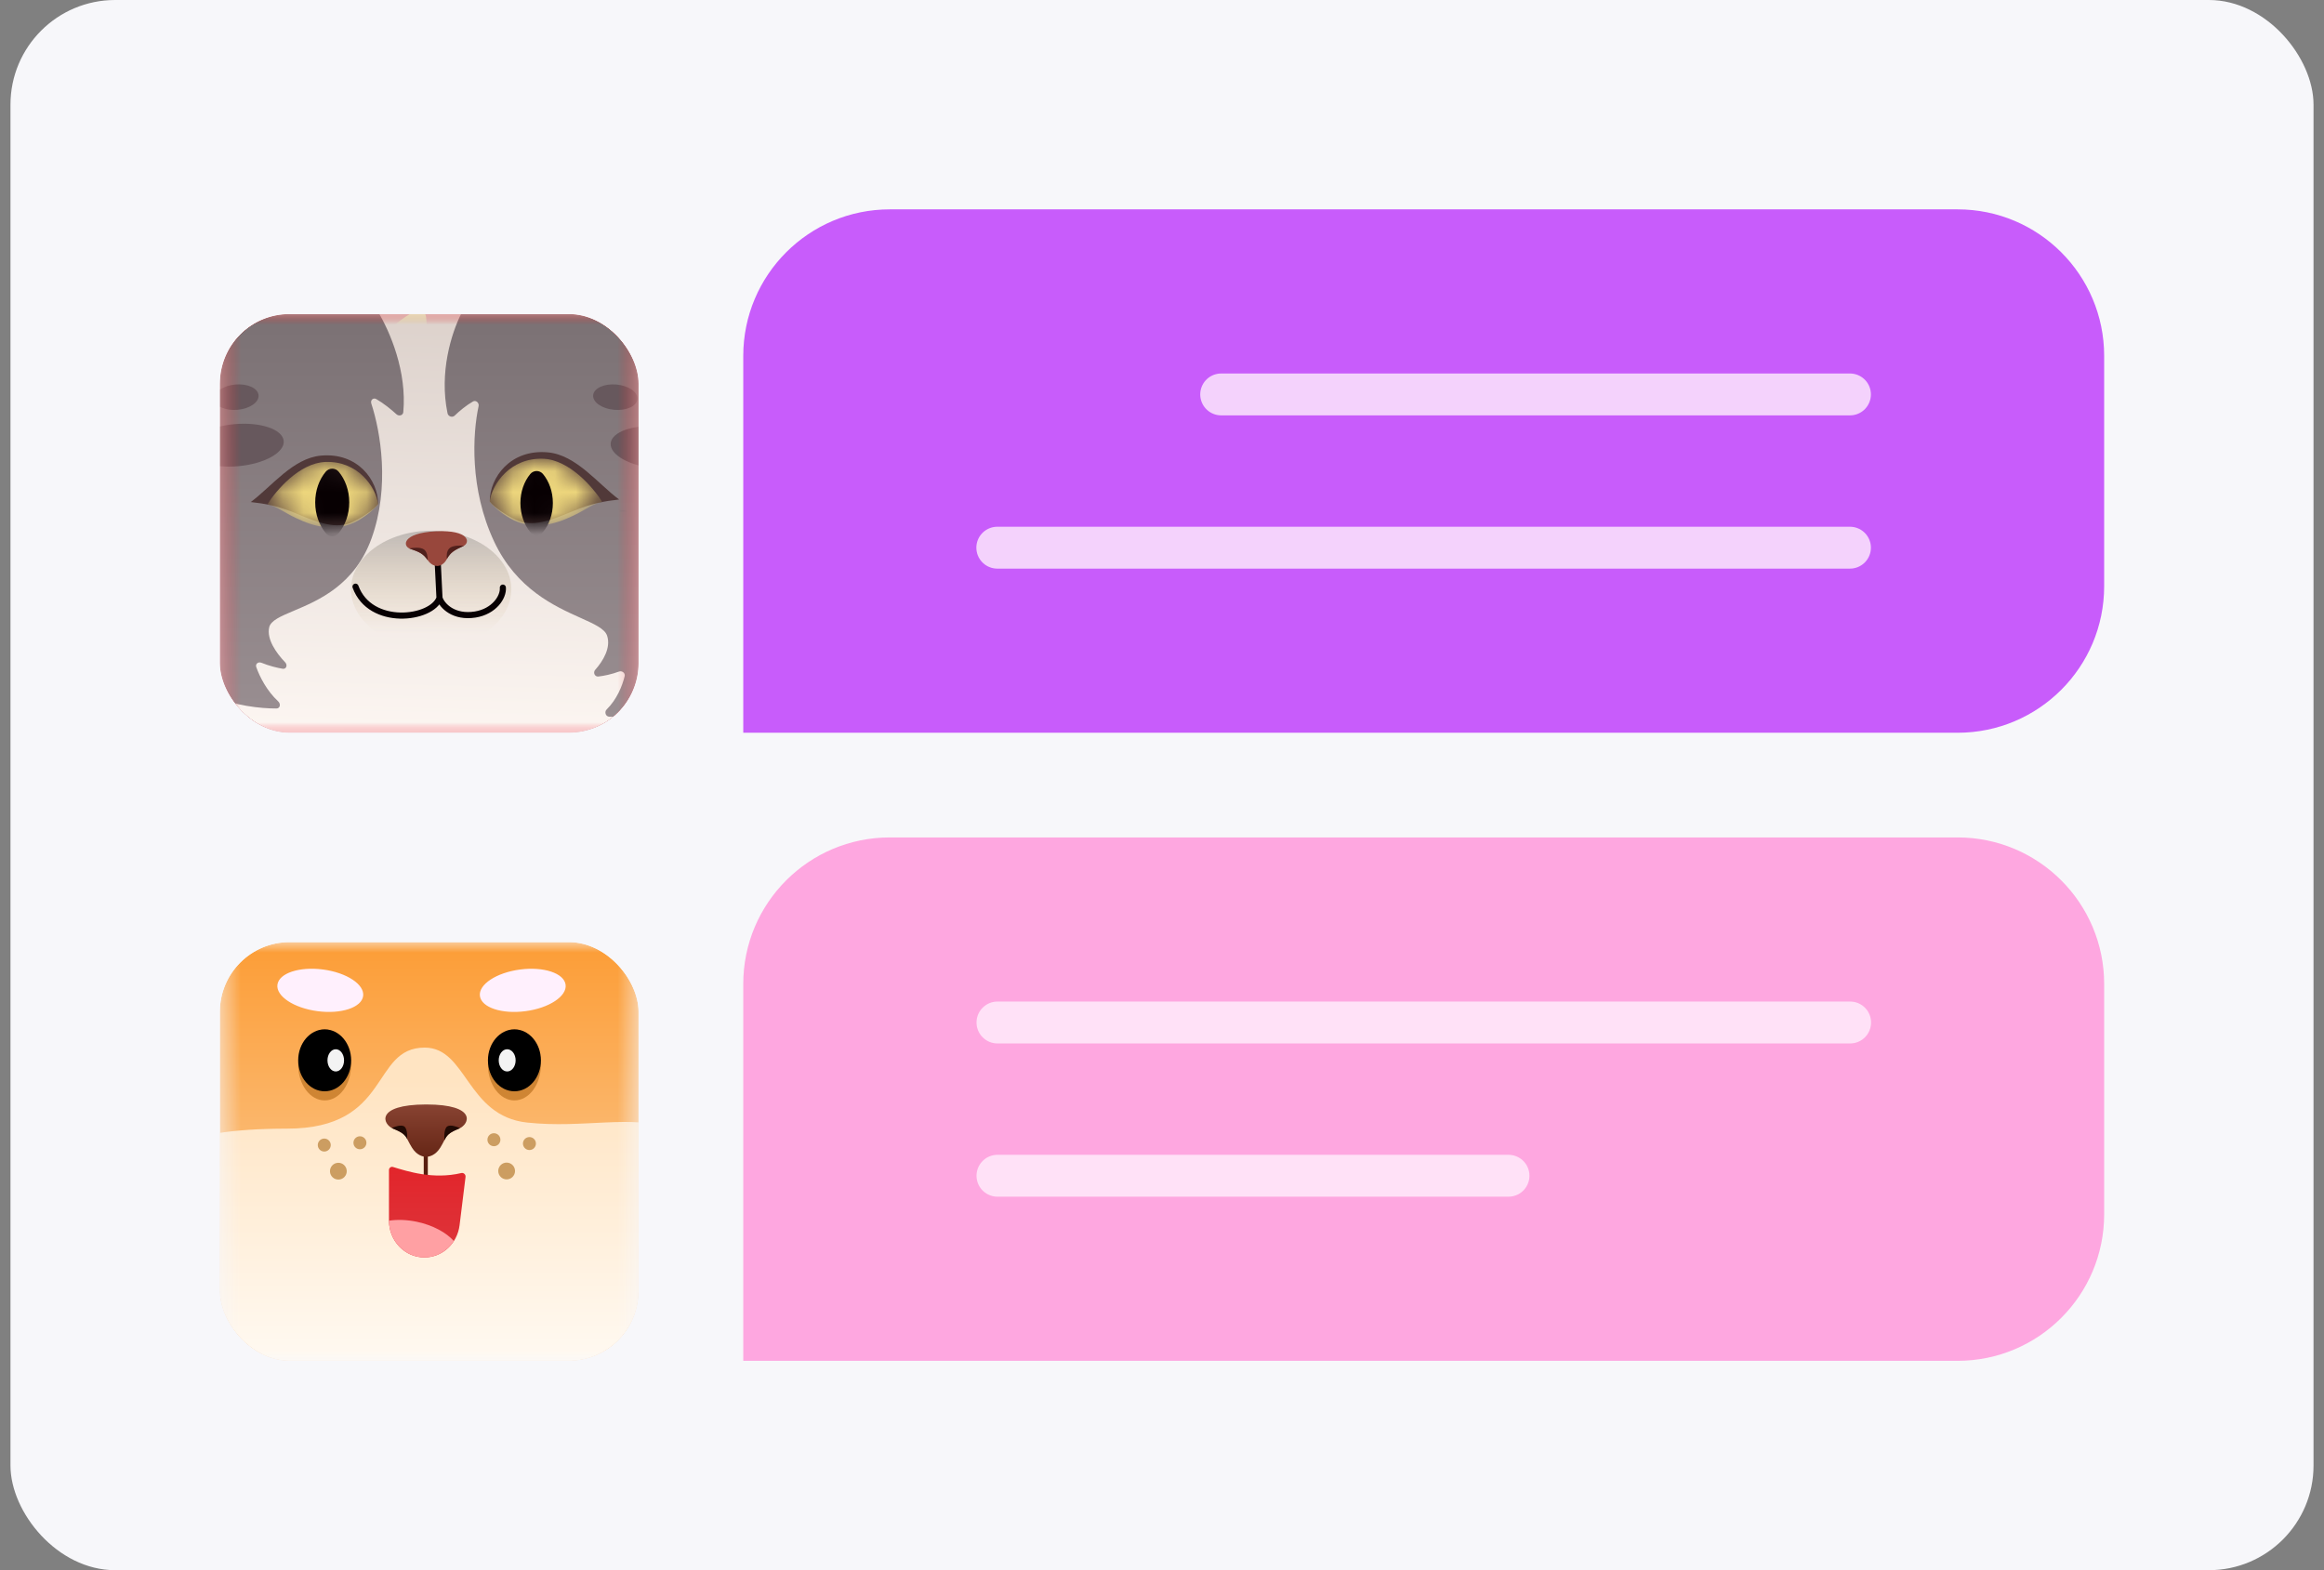<svg width="111" height="75" viewBox="0 0 111 75" fill="none" xmlns="http://www.w3.org/2000/svg">
<rect x="0" y="0" width="111" height="75" fill="#808080" stroke="none"/>
<rect x="0.5" width="110" height="75" rx="5" fill="#F7F7FA"/>
<g clip-path="url(#clip0_428_128)">
<mask id="mask0_428_128" style="mask-type:alpha" maskUnits="userSpaceOnUse" x="10" y="15" width="21" height="20">
<rect x="10.5" y="15" width="20" height="20" fill="#F3B286"/>
</mask>
<g mask="url(#mask0_428_128)">
<rect x="10.5" y="15" width="20" height="20" fill="url(#paint0_linear_428_128)"/>
<path d="M14.18 25.471L29.953 24.424C29.338 24.256 27.062 24.099 22.222 24.424C16.868 24.784 15.384 25.23 14.18 25.471Z" fill="#A71216"/>
<ellipse cx="1.895" cy="1.256" rx="1.895" ry="1.256" transform="matrix(0.95 0.313 -0.313 0.95 13.57 16.004)" fill="#AB090D"/>
<ellipse cx="1.121" cy="0.919" rx="1.121" ry="0.919" transform="matrix(0.95 0.313 -0.313 0.95 18.117 18.754)" fill="#AB090D"/>
<ellipse cx="1.061" cy="0.87" rx="1.061" ry="0.87" transform="matrix(0.749 0.663 -0.663 0.749 24.578 17.664)" fill="#AB090D"/>
<ellipse cx="0.729" cy="0.597" rx="0.729" ry="0.597" transform="matrix(0.568 0.823 -0.823 0.568 22.594 15.324)" fill="#AB090D"/>
<path d="M19.726 17.844C18.863 18.13 18.175 17.362 18.03 16.718C17.987 16.531 18.061 16.342 18.183 16.194C18.655 15.625 19.268 15.155 19.828 14.852C20.055 14.73 20.322 14.88 20.35 15.136C20.467 16.206 20.434 17.608 19.726 17.844Z" fill="#F1BB42"/>
<path fill-rule="evenodd" clip-rule="evenodd" d="M18.37 17.401C18.633 17.411 18.92 17.378 19.227 17.289C19.891 17.098 20.236 16.515 20.395 15.846C20.419 16.748 20.281 17.66 19.722 17.846C19.166 18.031 18.683 17.777 18.37 17.401Z" fill="url(#paint1_linear_428_128)"/>
<path d="M22.314 20.814C21.411 20.914 20.898 20.018 20.891 19.358C20.889 19.166 21 18.997 21.151 18.878C21.731 18.42 22.429 18.088 23.04 17.91C23.287 17.838 23.516 18.04 23.49 18.296C23.381 19.367 23.056 20.731 22.314 20.814Z" fill="#F1BB42"/>
<path fill-rule="evenodd" clip-rule="evenodd" d="M21.086 20.098C21.341 20.162 21.629 20.19 21.948 20.168C22.636 20.119 23.096 19.621 23.391 19C23.226 19.887 22.901 20.751 22.315 20.816C21.733 20.88 21.313 20.531 21.086 20.098Z" fill="url(#paint2_linear_428_128)"/>
<path d="M20.678 25.05L14.297 25.438C14.682 27.185 15.873 28.594 18.183 28.304C20.031 28.072 20.75 26.247 20.678 25.05Z" fill="#AB090D"/>
<mask id="mask1_428_128" style="mask-type:alpha" maskUnits="userSpaceOnUse" x="14" y="25" width="7" height="3">
<path d="M20.678 25.05L14.297 25.438C14.667 26.943 15.847 28.149 18.157 27.879C20.006 27.663 20.741 26.082 20.678 25.05Z" fill="white"/>
</mask>
<g mask="url(#mask1_428_128)">
<path d="M20.678 25.05L14.297 25.438C14.667 26.943 15.847 28.149 18.157 27.879C20.006 27.663 20.741 26.082 20.678 25.05Z" fill="#FFF0FD"/>
</g>
<path d="M29.583 24.355L24.383 24.711C24.694 26.26 25.638 27.364 27.521 27.103C29.027 26.894 29.64 25.416 29.583 24.355Z" fill="#AB090D"/>
<mask id="mask2_428_128" style="mask-type:alpha" maskUnits="userSpaceOnUse" x="24" y="24" width="6" height="3">
<path d="M29.583 24.355L24.383 24.711C24.685 26.092 25.622 27.072 27.506 26.825C29.012 26.627 29.634 25.303 29.583 24.355Z" fill="white"/>
</mask>
<g mask="url(#mask2_428_128)">
<path d="M29.583 24.355L24.383 24.711C24.685 26.092 25.622 27.072 27.506 26.825C29.012 26.627 29.634 25.303 29.583 24.355Z" fill="#FFF0FD"/>
</g>
<path d="M17.488 33.702L16.648 32.043H18.425L17.861 33.676C17.802 33.845 17.569 33.861 17.488 33.702Z" fill="#FFF0FD"/>
<path d="M28.334 30.367C23.569 31.559 17.641 31.838 15.273 31.829C15.273 32.378 17.322 32.403 20.641 31.992C23.96 31.581 27.374 31.012 27.88 30.823C28.284 30.671 28.352 30.456 28.334 30.367Z" fill="black"/>
<ellipse cx="0.735" cy="0.449" rx="0.735" ry="0.449" transform="matrix(0.856 0.517 -0.517 0.856 21.641 28.113)" fill="#570D11"/>
<ellipse cx="0.594" cy="0.363" rx="0.594" ry="0.363" transform="matrix(-0.52 0.854 -0.854 -0.52 24.977 28.375)" fill="#570D11"/>
</g>
<mask id="mask3_428_128" style="mask-type:alpha" maskUnits="userSpaceOnUse" x="10" y="15" width="21" height="20">
<rect x="10.5" y="15" width="20" height="20" fill="#F3B286"/>
</mask>
<g mask="url(#mask3_428_128)">
<rect x="10.5" y="15" width="20" height="20" fill="url(#paint3_linear_428_128)"/>
<ellipse cx="11.289" cy="21.264" rx="2.271" ry="1.008" transform="rotate(-5.091 11.289 21.264)" fill="#67585D"/>
<ellipse cx="2.271" cy="1.008" rx="2.271" ry="1.008" transform="matrix(-0.996 -0.089 -0.089 0.996 33.781 20.574)" fill="#67585D"/>
<ellipse cx="11.292" cy="18.971" rx="1.062" ry="0.607" transform="rotate(-5.091 11.292 18.971)" fill="#67585D"/>
<ellipse cx="1.062" cy="0.607" rx="1.062" ry="0.607" transform="matrix(-0.996 -0.089 -0.089 0.996 30.5 18.461)" fill="#67585D"/>
<path fill-rule="evenodd" clip-rule="evenodd" d="M21.837 14.667C21.991 14.671 22.097 14.845 22.03 14.979C21.558 15.926 20.97 17.789 21.375 19.74C21.408 19.897 21.607 19.958 21.716 19.852C21.943 19.633 22.258 19.368 22.592 19.176C22.731 19.097 22.893 19.241 22.859 19.399C22.574 20.722 22.421 23.352 23.6 25.865C24.667 28.137 26.491 28.957 27.725 29.511C28.39 29.81 28.884 30.032 28.996 30.363C29.189 30.935 28.804 31.573 28.427 31.997C28.314 32.125 28.407 32.334 28.581 32.314C28.855 32.282 29.2 32.211 29.567 32.077C29.711 32.024 29.872 32.148 29.836 32.297C29.723 32.762 29.464 33.406 28.976 33.887C28.856 34.005 28.924 34.226 29.099 34.234C29.706 34.261 30.632 34.175 31.569 33.74C31.699 33.68 31.864 33.778 31.872 33.926L32.05 36.969C32.056 37.076 31.974 37.161 31.866 37.158L21.537 36.904C21.536 36.904 21.536 36.904 21.536 36.904C21.536 36.904 21.536 36.904 21.536 36.904L10.186 36.625C10.079 36.623 9.987 36.533 9.98 36.426L9.803 33.383C9.795 33.235 9.949 33.144 10.087 33.208C11.17 33.712 12.463 33.844 13.204 33.841C13.379 33.84 13.421 33.626 13.288 33.502C12.742 32.995 12.408 32.336 12.24 31.864C12.186 31.713 12.334 31.596 12.483 31.656C12.868 31.81 13.222 31.897 13.5 31.943C13.678 31.972 13.746 31.767 13.618 31.633C13.191 31.189 12.73 30.53 12.857 29.966C12.93 29.64 13.4 29.441 14.032 29.174C15.206 28.679 16.939 27.948 17.744 25.721C18.634 23.259 18.174 20.614 17.734 19.274C17.681 19.113 17.827 18.976 17.975 19.063C18.333 19.272 18.679 19.553 18.932 19.784C19.054 19.895 19.247 19.844 19.262 19.688C19.441 17.752 18.634 15.854 18.049 14.881C17.967 14.744 18.053 14.574 18.207 14.578L19.804 14.617C19.804 14.617 19.804 14.617 19.804 14.617C19.804 14.617 19.804 14.617 19.804 14.617L21.837 14.667Z" fill="url(#paint4_linear_428_128)"/>
<ellipse cx="20.594" cy="28.148" rx="3.828" ry="2.797" fill="url(#paint5_linear_428_128)"/>
<path d="M20.869 26.087L20.991 28.563M20.991 28.563C20.631 29.588 17.683 29.958 16.98 28.023M20.991 28.563C21.113 28.942 21.677 29.515 22.696 29.353C23.6 29.208 24.054 28.52 24.018 28.068" stroke="#070002" stroke-width="0.292" stroke-linecap="round"/>
<path d="M20.907 27.034L20.907 27.034C20.904 27.034 20.902 27.034 20.899 27.034C20.897 27.034 20.895 27.034 20.893 27.035L20.892 27.034C20.793 27.036 20.597 26.998 20.434 26.762C20.213 26.44 20.037 26.365 19.581 26.208C19.229 26.087 19.197 25.461 20.811 25.378C20.814 25.378 20.816 25.378 20.818 25.378C20.821 25.378 20.823 25.378 20.825 25.377C22.441 25.302 22.469 25.928 22.131 26.083C21.693 26.284 21.524 26.375 21.336 26.717C21.197 26.969 21.006 27.026 20.907 27.034Z" fill="#98473C"/>
<path fill-rule="evenodd" clip-rule="evenodd" d="M22.158 26.068C22.148 26.074 22.138 26.079 22.127 26.084C21.697 26.281 21.527 26.373 21.343 26.7C21.324 26.549 21.331 26.31 21.467 26.187C21.622 26.047 21.982 26.049 22.158 26.068ZM20.427 26.756C20.207 26.44 20.03 26.365 19.578 26.209C19.567 26.205 19.558 26.201 19.548 26.197C19.718 26.16 20.083 26.121 20.253 26.247C20.404 26.358 20.432 26.605 20.427 26.756Z" fill="#4F201C"/>
<path d="M15.326 21.763C13.99 21.887 12.982 23.233 11.977 23.98C12.665 24.059 13.235 24.146 14.217 24.555C15.209 24.969 16.063 25.299 16.832 24.934C17.332 24.697 17.858 24.342 18.061 24.076C18.061 22.942 17.086 21.601 15.326 21.763Z" fill="#513939"/>
<mask id="mask4_428_128" style="mask-type:alpha" maskUnits="userSpaceOnUse" x="12" y="22" width="7" height="4">
<path d="M15.537 22.065C14.301 22.114 13.18 23.433 12.773 24.087C13.37 24.246 13.583 24.529 14.489 24.902C15.404 25.28 16.217 25.289 16.926 24.957C17.388 24.74 17.874 24.329 18.061 24.087C17.953 23.249 17.082 22.003 15.537 22.065Z" fill="white"/>
</mask>
<g mask="url(#mask4_428_128)">
<path d="M15.537 22.065C14.301 22.114 13.18 23.433 12.773 24.087C13.37 24.246 13.583 24.529 14.489 24.902C15.404 25.28 16.217 25.289 16.926 24.957C17.388 24.74 17.874 24.329 18.061 24.087C17.953 23.249 17.082 22.003 15.537 22.065Z" fill="#EDD67C"/>
<path d="M15.56 25.464C15.723 25.656 16.013 25.656 16.175 25.464C16.486 25.095 16.681 24.574 16.681 23.996C16.681 23.419 16.486 22.897 16.175 22.529C16.013 22.336 15.723 22.336 15.56 22.529C15.249 22.897 15.055 23.419 15.055 23.996C15.055 24.574 15.249 25.095 15.56 25.464Z" fill="#070002"/>
</g>
<path d="M26.169 21.607C27.525 21.733 28.549 23.1 29.57 23.859C28.871 23.939 28.292 24.027 27.295 24.443C26.287 24.864 25.42 25.198 24.639 24.828C24.131 24.587 23.597 24.226 23.391 23.956C23.391 22.804 24.381 21.442 26.169 21.607Z" fill="#513939"/>
<mask id="mask5_428_128" style="mask-type:alpha" maskUnits="userSpaceOnUse" x="23" y="21" width="6" height="5">
<path d="M25.951 21.912C27.206 21.962 28.345 23.302 28.758 23.966C28.151 24.128 27.935 24.415 27.015 24.794C26.086 25.178 25.26 25.188 24.54 24.85C24.071 24.63 23.577 24.213 23.387 23.966C23.497 23.116 24.381 21.85 25.951 21.912Z" fill="white"/>
</mask>
<g mask="url(#mask5_428_128)">
<path d="M25.951 21.912C27.206 21.962 28.345 23.302 28.758 23.966C28.151 24.128 27.935 24.415 27.015 24.794C26.086 25.178 25.26 25.188 24.54 24.85C24.071 24.63 23.577 24.213 23.387 23.966C23.497 23.116 24.381 21.85 25.951 21.912Z" fill="#EDD67C"/>
<path d="M25.936 25.413C25.776 25.606 25.486 25.606 25.326 25.413C25.036 25.062 24.856 24.571 24.856 24.028C24.856 23.485 25.036 22.994 25.326 22.643C25.486 22.45 25.776 22.45 25.936 22.643C26.226 22.994 26.406 23.485 26.406 24.028C26.406 24.571 26.226 25.062 25.936 25.413Z" fill="#070002"/>
</g>
</g>
</g>
<g clip-path="url(#clip1_428_128)">
<mask id="mask6_428_128" style="mask-type:alpha" maskUnits="userSpaceOnUse" x="10" y="45" width="21" height="20">
<rect x="10.5" y="45" width="20" height="20" fill="#F3B286"/>
</mask>
<g mask="url(#mask6_428_128)">
<rect x="10.5" y="45" width="20" height="20" fill="url(#paint6_linear_428_128)"/>
<path d="M13.709 53.91C10.982 53.91 9.353 54.238 8.867 54.602V65.854H32.129V53.91C30.163 53.219 27.88 53.91 25.176 53.619C22.279 53.307 22.307 50.039 20.284 50.039C17.693 50.039 18.714 53.91 13.709 53.91Z" fill="url(#paint7_linear_428_128)"/>
<ellipse cx="15.507" cy="50.865" rx="1.265" ry="1.697" fill="#CF8533"/>
<ellipse cx="15.507" cy="50.647" rx="1.265" ry="1.479" fill="black"/>
<ellipse cx="16.037" cy="50.648" rx="0.396" ry="0.531" fill="#F3F3F3"/>
<ellipse cx="24.57" cy="50.865" rx="1.265" ry="1.697" fill="#CF8533"/>
<ellipse cx="24.57" cy="50.647" rx="1.265" ry="1.479" fill="black"/>
<ellipse cx="24.224" cy="50.648" rx="0.404" ry="0.531" fill="#F3F3F3"/>
<ellipse cx="15.298" cy="47.304" rx="2.065" ry="1.004" transform="rotate(7.525 15.298 47.304)" fill="#FFF0FD"/>
<ellipse cx="2.065" cy="1.004" rx="2.065" ry="1.004" transform="matrix(-0.991 0.131 0.131 0.991 26.883 46.039)" fill="#FFF0FD"/>
<path d="M20.336 54.836V57.837" stroke="#581E0F" stroke-width="0.195"/>
<path d="M20.365 55.256L20.365 55.257C20.361 55.257 20.358 55.257 20.354 55.257C20.35 55.257 20.347 55.257 20.343 55.257L20.343 55.256C20.193 55.252 19.901 55.181 19.673 54.812C19.363 54.312 19.465 54.187 18.79 53.917C18.268 53.709 17.901 52.764 20.34 52.755C20.343 52.755 20.347 52.755 20.35 52.755C20.354 52.755 20.357 52.755 20.361 52.755C22.8 52.757 22.435 53.702 21.914 53.912C21.24 54.183 21.343 54.309 21.034 54.81C20.807 55.18 20.515 55.251 20.365 55.256Z" fill="url(#paint8_linear_428_128)"/>
<path fill-rule="evenodd" clip-rule="evenodd" d="M21.974 53.886C21.955 53.895 21.936 53.904 21.917 53.912C21.433 54.106 21.349 54.226 21.227 54.463C21.209 54.258 21.216 53.885 21.374 53.797C21.523 53.715 21.808 53.809 21.974 53.886ZM19.447 54.398C19.339 54.205 19.227 54.091 18.792 53.917C18.765 53.907 18.737 53.893 18.711 53.878C18.879 53.804 19.151 53.718 19.295 53.797C19.438 53.876 19.458 54.187 19.447 54.398Z" fill="#210A04"/>
<path d="M22.031 56.031C20.682 56.35 19.463 55.95 18.767 55.74C18.672 55.712 18.578 55.787 18.578 55.89V58.301C18.578 59.273 19.336 60.061 20.271 60.061C21.122 60.061 21.841 59.404 21.95 58.526L22.235 56.218C22.25 56.1 22.143 56.004 22.031 56.031Z" fill="url(#paint9_linear_428_128)"/>
<path d="M21.679 59.279C21.313 58.872 20.68 58.524 19.924 58.362C19.442 58.259 18.978 58.245 18.578 58.306C18.581 59.276 19.338 60.061 20.271 60.061C20.853 60.061 21.373 59.754 21.679 59.279Z" fill="#FFA0A3"/>
<ellipse cx="23.591" cy="54.439" rx="0.31" ry="0.31" fill="#CC9D61"/>
<ellipse cx="25.287" cy="54.622" rx="0.31" ry="0.31" fill="#CC9D61"/>
<ellipse cx="24.198" cy="55.933" rx="0.401" ry="0.401" fill="#CC9D61"/>
<ellipse cx="15.488" cy="54.694" rx="0.31" ry="0.31" transform="rotate(-2.552 15.488 54.694)" fill="#CC9D61"/>
<ellipse cx="17.191" cy="54.585" rx="0.31" ry="0.31" transform="rotate(-2.552 17.191 54.585)" fill="#CC9D61"/>
<ellipse cx="16.161" cy="55.942" rx="0.401" ry="0.401" transform="rotate(-2.552 16.161 55.942)" fill="#CC9D61"/>
</g>
</g>
<path d="M35.5 17C35.5 13.134 38.634 10 42.5 10H93.5C97.366 10 100.5 13.134 100.5 17V28C100.5 31.866 97.366 35 93.5 35H35.5V17Z" fill="#C85CFB"/>
<g opacity="0.8">
<path d="M88.359 18.84H58.326" stroke="#FFF0FD" stroke-width="2" stroke-linecap="round"/>
<path d="M88.359 26.16H47.633" stroke="#FFF0FD" stroke-width="2" stroke-linecap="round"/>
</g>
<path d="M100.5 47C100.5 43.134 97.366 40 93.5 40H42.5C38.634 40 35.5 43.134 35.5 47V65H93.5C97.366 65 100.5 61.866 100.5 58V47Z" fill="#FEA7E0"/>
<g opacity="0.8">
<path d="M47.641 48.84H88.367" stroke="#FFF0FD" stroke-width="2" stroke-linecap="round"/>
<path d="M47.641 56.16H72.05" stroke="#FFF0FD" stroke-width="2" stroke-linecap="round"/>
</g>
<defs>
<linearGradient id="paint0_linear_428_128" x1="20.5" y1="15" x2="20.5" y2="35" gradientUnits="userSpaceOnUse">
<stop stop-color="#DA1818"/>
<stop offset="1" stop-color="#F23F4F"/>
</linearGradient>
<linearGradient id="paint1_linear_428_128" x1="19.268" y1="16.087" x2="19.745" y2="18.316" gradientUnits="userSpaceOnUse">
<stop stop-color="#D69C1C"/>
<stop offset="1" stop-color="#D69C1C" stop-opacity="0"/>
</linearGradient>
<linearGradient id="paint2_linear_428_128" x1="22.239" y1="19" x2="22.239" y2="21.28" gradientUnits="userSpaceOnUse">
<stop stop-color="#D69C1C"/>
<stop offset="1" stop-color="#D69C1C" stop-opacity="0"/>
</linearGradient>
<linearGradient id="paint3_linear_428_128" x1="20.5" y1="15" x2="20.5" y2="35" gradientUnits="userSpaceOnUse">
<stop stop-color="#7B7174"/>
<stop offset="1" stop-color="#9A8F92"/>
</linearGradient>
<linearGradient id="paint4_linear_428_128" x1="19.73" y1="14.615" x2="19.183" y2="36.847" gradientUnits="userSpaceOnUse">
<stop stop-color="#DCD1CB"/>
<stop offset="1" stop-color="#FFF9F5"/>
</linearGradient>
<linearGradient id="paint5_linear_428_128" x1="20.594" y1="25.352" x2="20.594" y2="30.251" gradientUnits="userSpaceOnUse">
<stop stop-color="#BFB9B6"/>
<stop offset="1" stop-color="#E7D3B2" stop-opacity="0"/>
</linearGradient>
<linearGradient id="paint6_linear_428_128" x1="20.5" y1="45" x2="20.5" y2="65" gradientUnits="userSpaceOnUse">
<stop stop-color="#FC9D36"/>
<stop offset="0.516" stop-color="#FBBA73"/>
</linearGradient>
<linearGradient id="paint7_linear_428_128" x1="20.498" y1="51.581" x2="20.498" y2="65.512" gradientUnits="userSpaceOnUse">
<stop stop-color="#FFE4C2"/>
<stop offset="1" stop-color="#FFFAF3"/>
</linearGradient>
<linearGradient id="paint8_linear_428_128" x1="20.35" y1="52.755" x2="20.354" y2="55.257" gradientUnits="userSpaceOnUse">
<stop stop-color="#884332"/>
<stop offset="1" stop-color="#662616"/>
</linearGradient>
<linearGradient id="paint9_linear_428_128" x1="20.422" y1="55.685" x2="20.422" y2="60.061" gradientUnits="userSpaceOnUse">
<stop stop-color="#E2252B"/>
<stop offset="1" stop-color="#DD353B"/>
</linearGradient>
<clipPath id="clip0_428_128">
<rect x="10.5" y="15" width="20" height="20" rx="3.333" fill="white"/>
</clipPath>
<clipPath id="clip1_428_128">
<rect x="10.5" y="45" width="20" height="20" rx="3.333" fill="white"/>
</clipPath>
</defs>
</svg>
